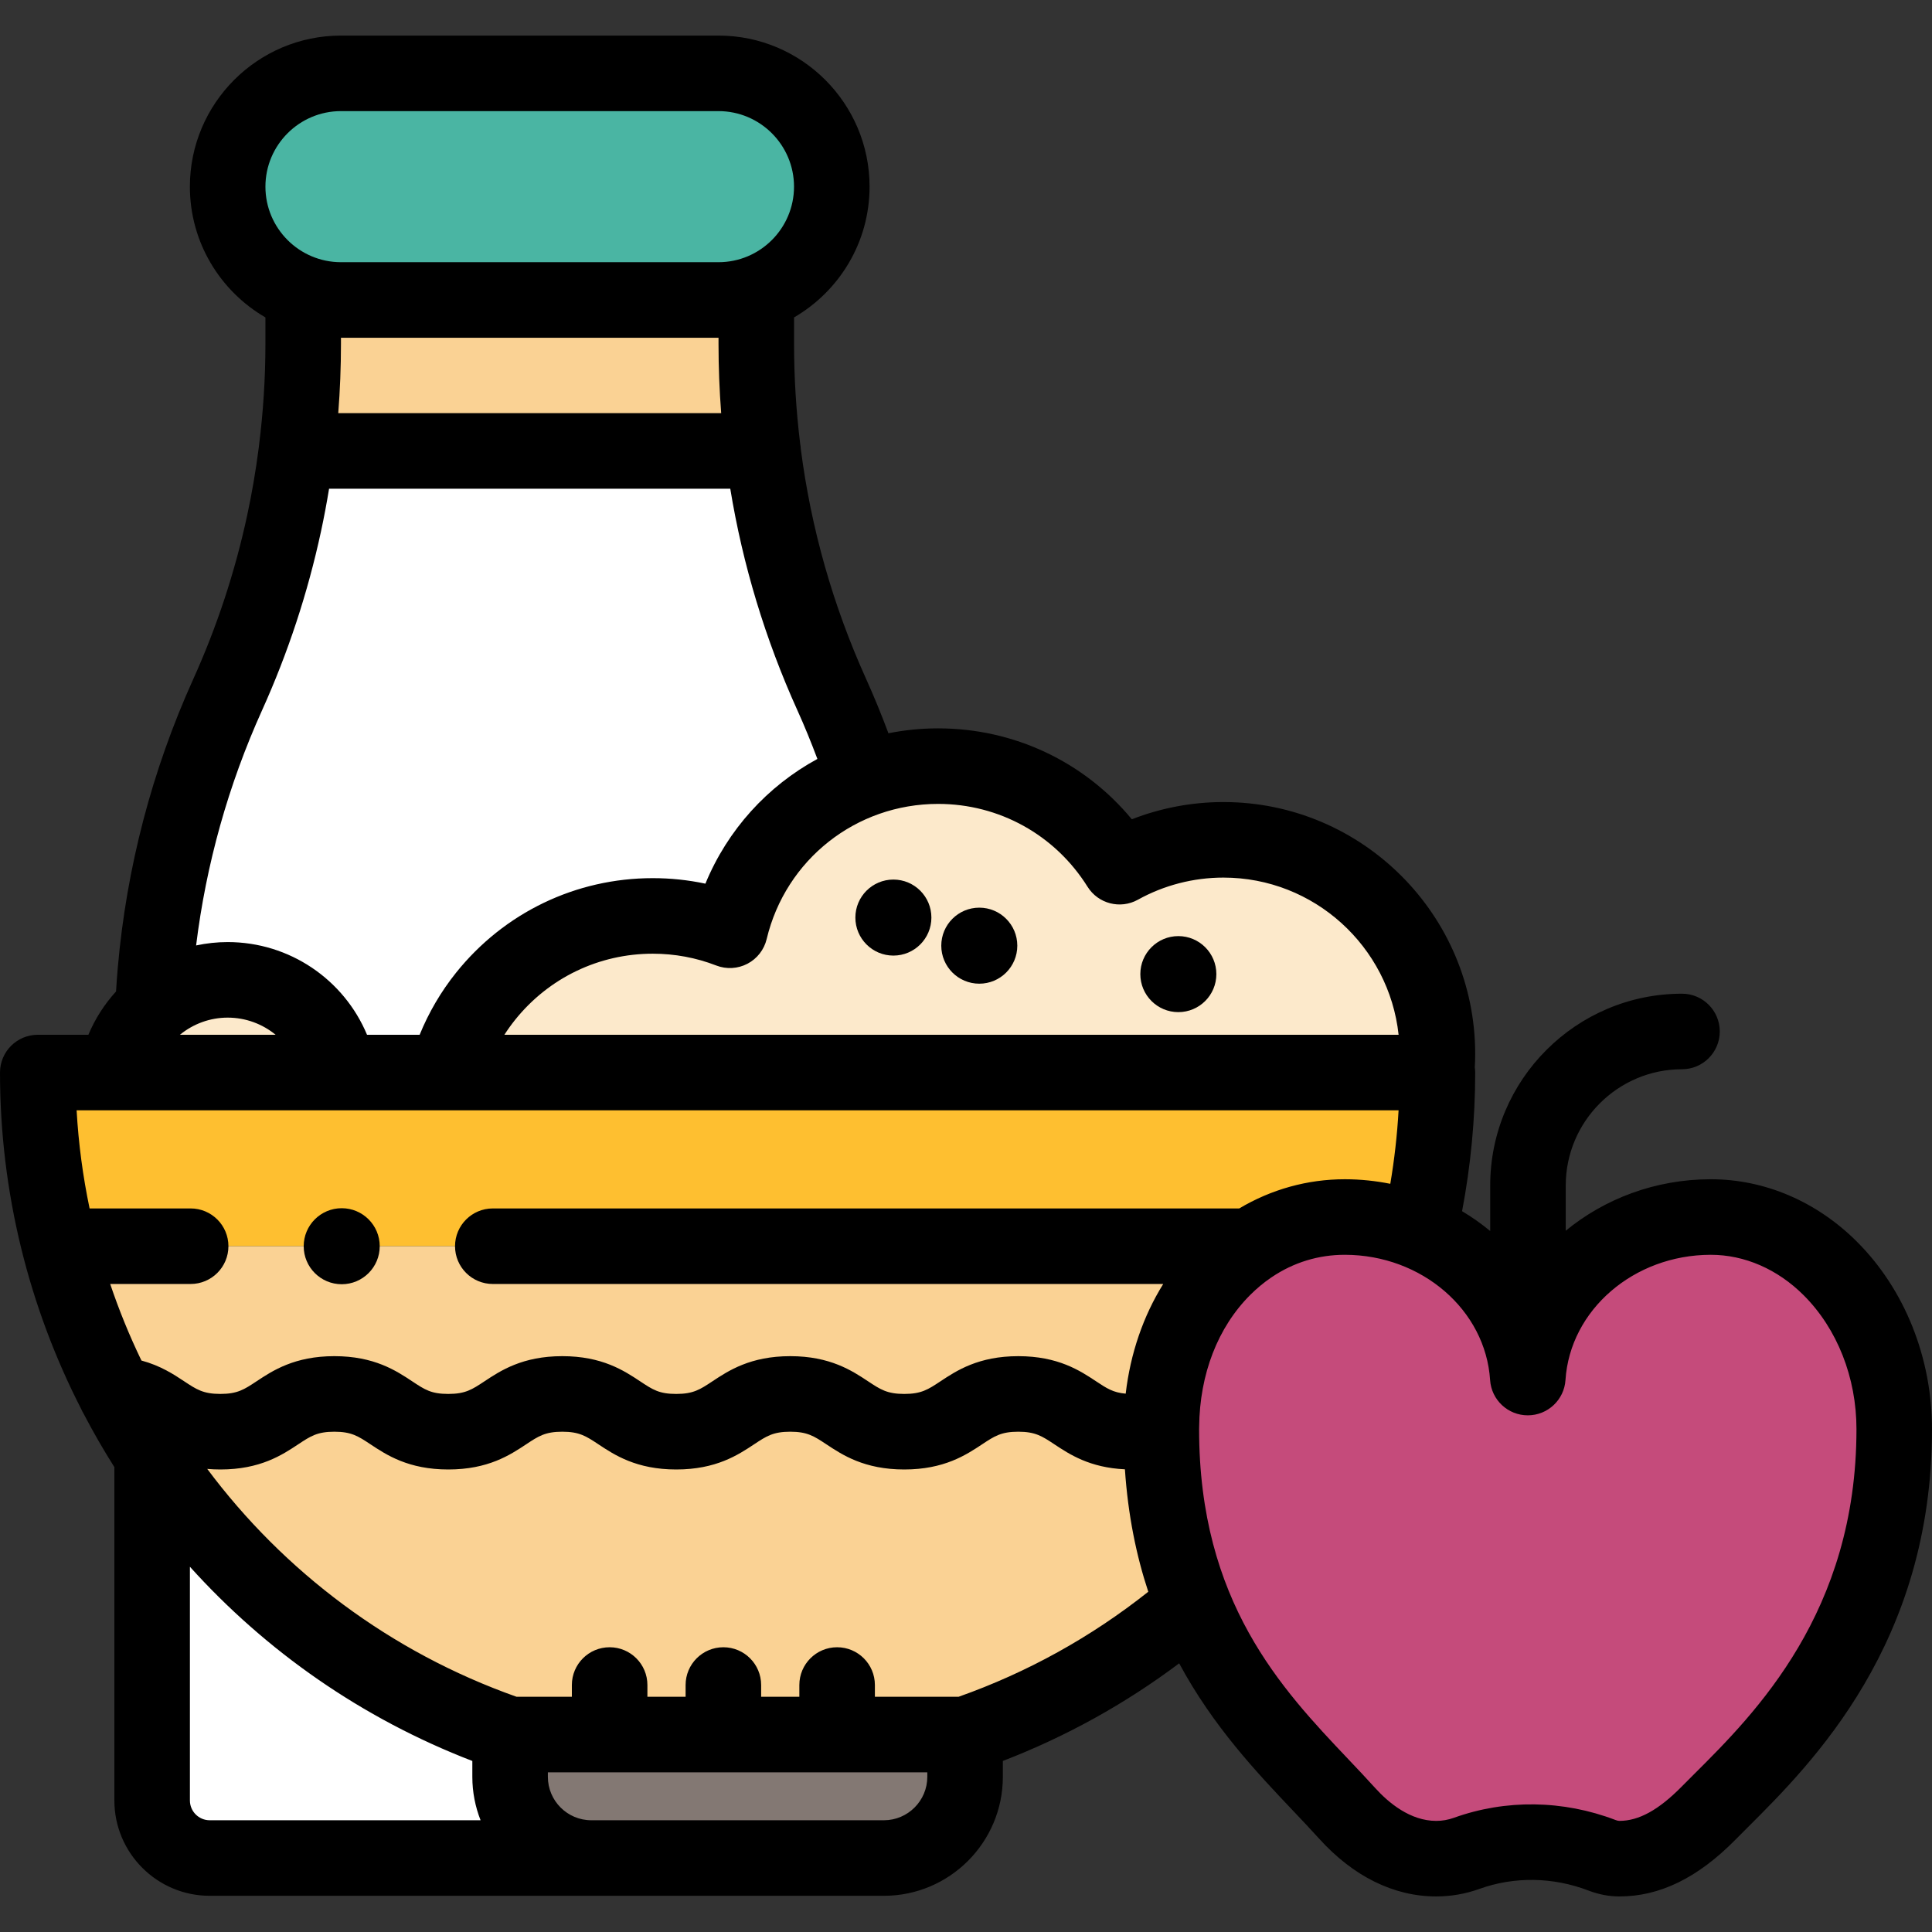 <?xml version="1.0"?>
<svg xmlns="http://www.w3.org/2000/svg" xmlns:xlink="http://www.w3.org/1999/xlink" xmlns:svgjs="http://svgjs.com/svgjs" version="1.1" width="512" height="512" x="0" y="0" viewBox="0 0 511.503 511.503" style="enable-background:new 0 0 512 512" xml:space="preserve" class=""><rect x="0" y="0" width="511.503" height="511.503" fill="#333333" stroke="none"/><g><path xmlns="http://www.w3.org/2000/svg" d="m380.56 278.998c0 1.68-.07 3.32-.21 4.96h-262.12c2.06-7.47 5.63-14.3 10.33-20.19 10.39-12.97 26.35-21.28 44.26-21.28 7.2 0 14.09 1.35 20.43 3.81 4.43-18.58 18.01-33.61 35.71-40.06 6.05-2.21 12.59-3.41 19.4-3.41 20.26 0 38.04 10.64 48.04 26.63 8.15-4.53 17.53-7.11 27.5-7.11 31.29 0 56.66 25.36 56.66 56.65z" fill="#fce9cb" data-original="#fce9cb"/><path xmlns="http://www.w3.org/2000/svg" d="m380.56 283.958c0 14.5-1.67 28.61-4.82 42.15-6-2.49-12.64-3.88-19.62-3.9-9.22-.02-17.82 2.77-25.15 7.73h-315.21c-3.77-14.7-5.76-30.11-5.76-45.98z" fill="#febf30" data-original="#f7b84f" class=""/><path xmlns="http://www.w3.org/2000/svg" d="m307.47 378.368c0 18.5 3.3 33.59 8.38 46.26-17.57 15.08-37.99 26.92-60.34 34.6h-120.46c-39.19-13.47-72.44-39.71-94.77-73.75-11.04-16.8-19.41-35.52-24.52-55.54h315.21c-14.12 9.56-23.5 27.2-23.5 48.43z" fill="#fad294" data-original="#fad294" class=""/><path xmlns="http://www.w3.org/2000/svg" d="m255.51 459.228v11.19c0 11.87-9.63 21.5-21.5 21.5h-77.46c-11.87 0-21.5-9.63-21.5-21.5v-11.19z" fill="#837873" data-original="#b87f5b" class=""/><path xmlns="http://www.w3.org/2000/svg" d="m501.5 378.368c0 56.32-33.14 85.42-49.15 101.66-6.58 6.67-14.32 12.06-23.63 12.06-1.56 0-3.09-.33-4.59-.9-11.48-4.39-24.27-4.67-35.83-.51-2.52.91-5.23 1.41-8.05 1.41-9.31 0-17.36-5.1-23.64-12.06-12.46-13.81-30.35-29.52-40.76-55.4-5.08-12.67-8.38-27.76-8.38-46.26 0-21.23 9.38-38.87 23.5-48.43 7.33-4.96 15.93-7.75 25.15-7.73 6.98.02 13.62 1.41 19.62 3.9 16.13 6.69 27.62 21.34 28.74 38.6 1.54-23.68 22.6-42.45 48.36-42.5 27.01-.05 48.66 25.48 48.66 56.16z" fill="#c54b7b" data-original="#f3606b" class=""/><path xmlns="http://www.w3.org/2000/svg" d="m156.55 491.918h-101.03c-8.41 0-15.24-6.83-15.24-15.24v-91.2c22.33 34.04 55.58 60.28 94.77 73.75v11.19c0 11.87 9.63 21.5 21.5 21.5z" fill="#ffffff" data-original="#ffffff"/><path xmlns="http://www.w3.org/2000/svg" d="m228.96 206.238c-17.7 6.45-31.28 21.48-35.71 40.06-6.34-2.46-13.23-3.81-20.43-3.81-17.91 0-33.87 8.31-44.26 21.28-4.7 5.89-8.27 12.72-10.33 20.19h-28.46c-2.56-13.97-14.79-24.54-29.49-24.54-7.58 0-14.5 2.81-19.78 7.46.14-3.31.36-6.61.65-9.9 2.22-25.2 8.67-49.91 19.12-73.05 6.59-14.58 11.59-29.79 14.94-45.35 1.37-6.34 2.47-12.75 3.27-19.19h123.53c2.81 22.25 8.93 44.01 18.21 64.54 3.03 6.71 6.33 15.18 8.74 22.31z" fill="#ffffff" data-original="#ffffff"/><path xmlns="http://www.w3.org/2000/svg" d="m202.01 119.388h-123.53c1.19-9.36 1.79-18.81 1.79-28.3v-13.38c3.13 1.11 6.49 1.71 10 1.71h99.95c3.51 0 6.88-.6 10.01-1.72v13.39c0 9.49.6 18.94 1.78 28.3z" fill="#fad294" data-original="#fad294" class=""/><path xmlns="http://www.w3.org/2000/svg" d="m220.22 49.418c0 13.06-8.34 24.16-19.99 28.28-3.13 1.12-6.5 1.72-10.01 1.72h-99.95c-3.51 0-6.87-.6-10-1.71-4.27-1.5-8.08-3.95-11.21-7.08-5.43-5.43-8.79-12.93-8.79-21.21 0-16.57 13.43-30 30-30h99.95c8.28 0 15.78 3.36 21.21 8.79s8.79 12.93 8.79 21.21z" fill="#4ab5a3" data-original="#91def5" class=""/><path xmlns="http://www.w3.org/2000/svg" d="m89.77 283.958h-58.98c1.23-6.77 4.74-12.73 9.71-17.08 5.28-4.65 12.2-7.46 19.78-7.46 14.7 0 26.93 10.57 29.49 24.54z" fill="#fce9cb" data-original="#fce9cb"/><path xmlns="http://www.w3.org/2000/svg" d="m491.643 328.753c-10.693-10.672-24.438-16.545-38.714-16.545-.034 0-.07 0-.104 0-14.588.029-27.997 5.166-38.289 13.629v-11.973c0-16.972 13.808-30.779 30.78-30.779 5.522 0 10-4.478 10-10s-4.478-10-10-10c-28 0-50.78 22.779-50.78 50.779v12.054c-2.331-1.926-4.814-3.69-7.446-5.251 2.293-12.056 3.471-24.367 3.471-36.709 0-.466-.043-.921-.105-1.37.063-1.192.105-2.39.105-3.586 0-36.756-29.902-66.658-66.658-66.658-8.312 0-16.555 1.563-24.248 4.563-12.583-15.214-31.187-24.073-51.292-24.073-4.49 0-8.885.449-13.147 1.296-1.813-4.849-3.768-9.645-5.881-14.319-8.836-19.553-14.626-39.981-17.329-61-.026-.465-.075-.924-.163-1.371-1.061-8.691-1.611-17.479-1.611-26.352v-7.058c11.938-6.929 19.989-19.844 19.989-34.612 0-22.056-17.944-40-40-40h-99.948c-22.056 0-40 17.944-40 40 0 14.771 8.055 27.689 19.997 34.617v7.053c0 8.997-.582 17.999-1.706 26.926-.023.169-.047.339-.061.511-.774 6.028-1.79 12.021-3.07 17.949-3.205 14.888-8.008 29.468-14.276 43.338-10.921 24.184-17.64 49.851-19.968 76.288-.189 2.143-.337 4.274-.466 6.391-3.082 3.382-5.563 7.269-7.326 11.467h-13.397c-5.522 0-10 4.478-10 10 0 31.733 7.675 62.135 21.517 89.122.177.414.387.811.617 1.195 2.521 4.832 5.236 9.555 8.146 14.152v88.25c0 13.918 11.322 25.24 25.24 25.24h178.488c17.369 0 31.5-14.131 31.5-31.5v-4.205c16.705-6.434 32.343-15.087 46.682-25.84 8.96 16.66 20.504 28.851 30.218 39.092 2.413 2.544 4.691 4.946 6.783 7.264 9.068 10.047 19.808 15.357 31.058 15.357 3.9 0 7.746-.672 11.433-1.996 9.221-3.318 19.475-3.162 28.873.437.001 0 .002.001.003.001 2.703 1.034 5.449 1.559 8.162 1.559 10.72 0 20.78-4.919 30.755-15.036 1.027-1.043 2.127-2.14 3.285-3.294 17.035-16.983 48.743-48.597 48.743-105.386 0-18.935-7.239-37.02-19.86-49.617zm-203.714-93.988c2.824 4.512 8.684 6.02 13.338 3.434 6.885-3.83 14.712-5.854 22.636-5.854 24.023 0 43.857 18.251 46.381 41.614h-236.746c.87-1.352 1.811-2.667 2.827-3.938 8.923-11.139 22.211-17.527 36.458-17.527 5.801 0 11.459 1.053 16.816 3.128 2.691 1.041 5.702.871 8.261-.472 2.557-1.342 4.408-3.724 5.078-6.532 5.027-21.068 23.69-35.783 45.384-35.783 16.179-.002 30.97 8.197 39.567 21.93zm-197.656-205.347h99.946c11.028 0 20 8.972 20 20s-8.972 20-20 20h-99.946c-11.028 0-20-8.972-20-20s8.972-20 20-20zm0 60h99.946.011v1.67c0 6.136.24 12.236.705 18.296h-101.383c.475-6.087.719-12.193.719-18.296v-1.67zm-20.89 98.628c6.851-15.156 12.101-31.092 15.603-47.358.808-3.746 1.514-7.517 2.138-11.304h106.216c3.306 20.157 9.238 39.783 17.769 58.664 1.902 4.206 3.663 8.521 5.298 12.883-13.19 7.175-23.761 18.715-29.65 33.022-4.555-.972-9.213-1.461-13.935-1.461-20.352 0-39.329 9.121-52.075 25.032-4.029 5.043-7.246 10.552-9.643 16.434h-13.932c-6.1-14.61-20.494-24.54-36.892-24.54-2.832 0-5.631.308-8.36.891 2.658-21.532 8.513-42.444 17.463-62.263zm-9.103 81.372c4.779 0 9.215 1.689 12.69 4.54h-25.332c3.556-2.923 8.012-4.54 12.642-4.54zm29.435 24.54c.015 0 .029.002.044.002.014 0 .029-.002.043-.002h280.476c-.369 6.532-1.105 13.031-2.192 19.456-3.863-.77-7.854-1.198-11.943-1.206-.036 0-.072 0-.108 0-9.909 0-19.485 2.693-27.942 7.729h-197.622c-5.522 0-10 4.478-10 10s4.478 10 10 10h177.496c-5.299 8.513-8.686 18.386-9.938 29.04-3.313-.281-5.031-1.414-7.823-3.265-4.244-2.813-10.057-6.664-20.615-6.664s-16.37 3.852-20.614 6.664c-3.245 2.151-5.033 3.336-9.565 3.336-4.539 0-6.329-1.186-9.577-3.338-4.244-2.812-10.057-6.662-20.612-6.662-10.559 0-16.371 3.852-20.615 6.664-3.245 2.151-5.033 3.336-9.565 3.336-4.525 0-6.206-1.114-9.554-3.334-4.244-2.813-10.057-6.666-20.616-6.666-10.558 0-16.37 3.852-20.614 6.664-3.245 2.151-5.033 3.336-9.565 3.336-4.525 0-6.206-1.114-9.554-3.334-4.244-2.813-10.057-6.666-20.616-6.666-10.558 0-16.37 3.852-20.613 6.664-3.246 2.151-5.034 3.336-9.567 3.336-4.534 0-6.323-1.186-9.57-3.337-2.748-1.822-6.254-4.141-11.329-5.507-3.167-6.555-5.93-13.323-8.27-20.266h21.3c5.522 0 10-4.478 10-10s-4.478-10-10-10h-26.755c-1.776-8.483-2.936-17.162-3.437-25.979h69.432zm-39.435 182.72v-61.878c20.144 22.351 45.557 40.172 74.771 51.421v4.196c0 4.058.78 7.935 2.183 11.5h-71.713c-2.89.001-5.241-2.35-5.241-5.239zm195.229-6.26c0 6.341-5.159 11.5-11.5 11.5h-77.457c-6.341 0-11.5-5.159-11.5-11.5v-1.191h100.457zm8.276-21.191h-22.155v-3.114c0-5.522-4.478-10-10-10s-10 4.478-10 10v3.114h-10.114v-3.114c0-5.522-4.478-10-10-10s-10 4.478-10 10v3.114h-10.113v-3.114c0-5.522-4.478-10-10-10s-10 4.478-10 10v3.114h-14.639c-33.446-11.838-61.613-33.164-81.898-60.331 1.1.096 2.252.152 3.475.152 10.559 0 16.371-3.852 20.615-6.664 3.245-2.151 5.033-3.336 9.565-3.336s6.32 1.185 9.565 3.336c4.242 2.813 10.052 6.664 20.604 6.664 10.558 0 16.37-3.852 20.614-6.664 3.245-2.151 5.033-3.336 9.565-3.336s6.32 1.185 9.565 3.336c4.242 2.813 10.052 6.664 20.604 6.664 10.558 0 16.37-3.852 20.613-6.664 3.246-2.151 5.034-3.336 9.567-3.336 4.532 0 6.32 1.185 9.566 3.335 4.245 2.813 10.061 6.665 20.623 6.665 10.558 0 16.37-3.852 20.614-6.664 3.245-2.151 5.033-3.336 9.565-3.336 4.533 0 6.321 1.185 9.567 3.336 3.976 2.635 9.329 6.182 18.671 6.619.824 12.187 3.038 22.908 6.187 32.416-15.157 12.027-32.018 21.363-50.226 27.808zm194.854 20.365c-1.2 1.197-2.34 2.334-3.406 3.415-6.105 6.193-11.353 9.078-16.513 9.078-.253 0-.613-.084-1.015-.237-13.87-5.31-29.066-5.517-42.791-.579-1.508.542-3.077.816-4.665.816-6.864 0-12.604-4.763-16.211-8.759-2.258-2.501-4.619-4.99-7.119-7.626-17.578-18.532-39.454-41.597-39.454-87.331 0-.059.003-.117.004-.176.004-.148.012-.295.01-.443.139-13.95 4.928-26.338 13.541-34.933 1.698-1.694 3.497-3.19 5.383-4.488.109-.071.215-.143.321-.217 5.763-3.879 12.325-5.903 19.31-5.903h.071c20.327.041 37.195 14.603 38.402 33.15.342 5.26 4.708 9.351 9.979 9.351s9.637-4.091 9.979-9.351c1.207-18.548 18.075-33.109 38.401-33.15h.063c8.94 0 17.671 3.799 24.587 10.701 8.89 8.872 13.988 21.797 13.988 35.46-.001 48.486-26.833 75.238-42.865 91.222z" fill="#000000" data-original="#000000" class=""/><circle xmlns="http://www.w3.org/2000/svg" cx="90.47" cy="329.941" r="10.064" fill="#000000" data-original="#000000" class=""/><circle xmlns="http://www.w3.org/2000/svg" cx="236.526" cy="242.931" r="10.064" fill="#000000" data-original="#000000" class=""/><circle xmlns="http://www.w3.org/2000/svg" cx="259.271" cy="250.37" r="10.064" fill="#000000" data-original="#000000" class=""/><circle xmlns="http://www.w3.org/2000/svg" cx="311.97" cy="257.901" r="10.064" fill="#000000" data-original="#000000" class=""/></g></svg>

